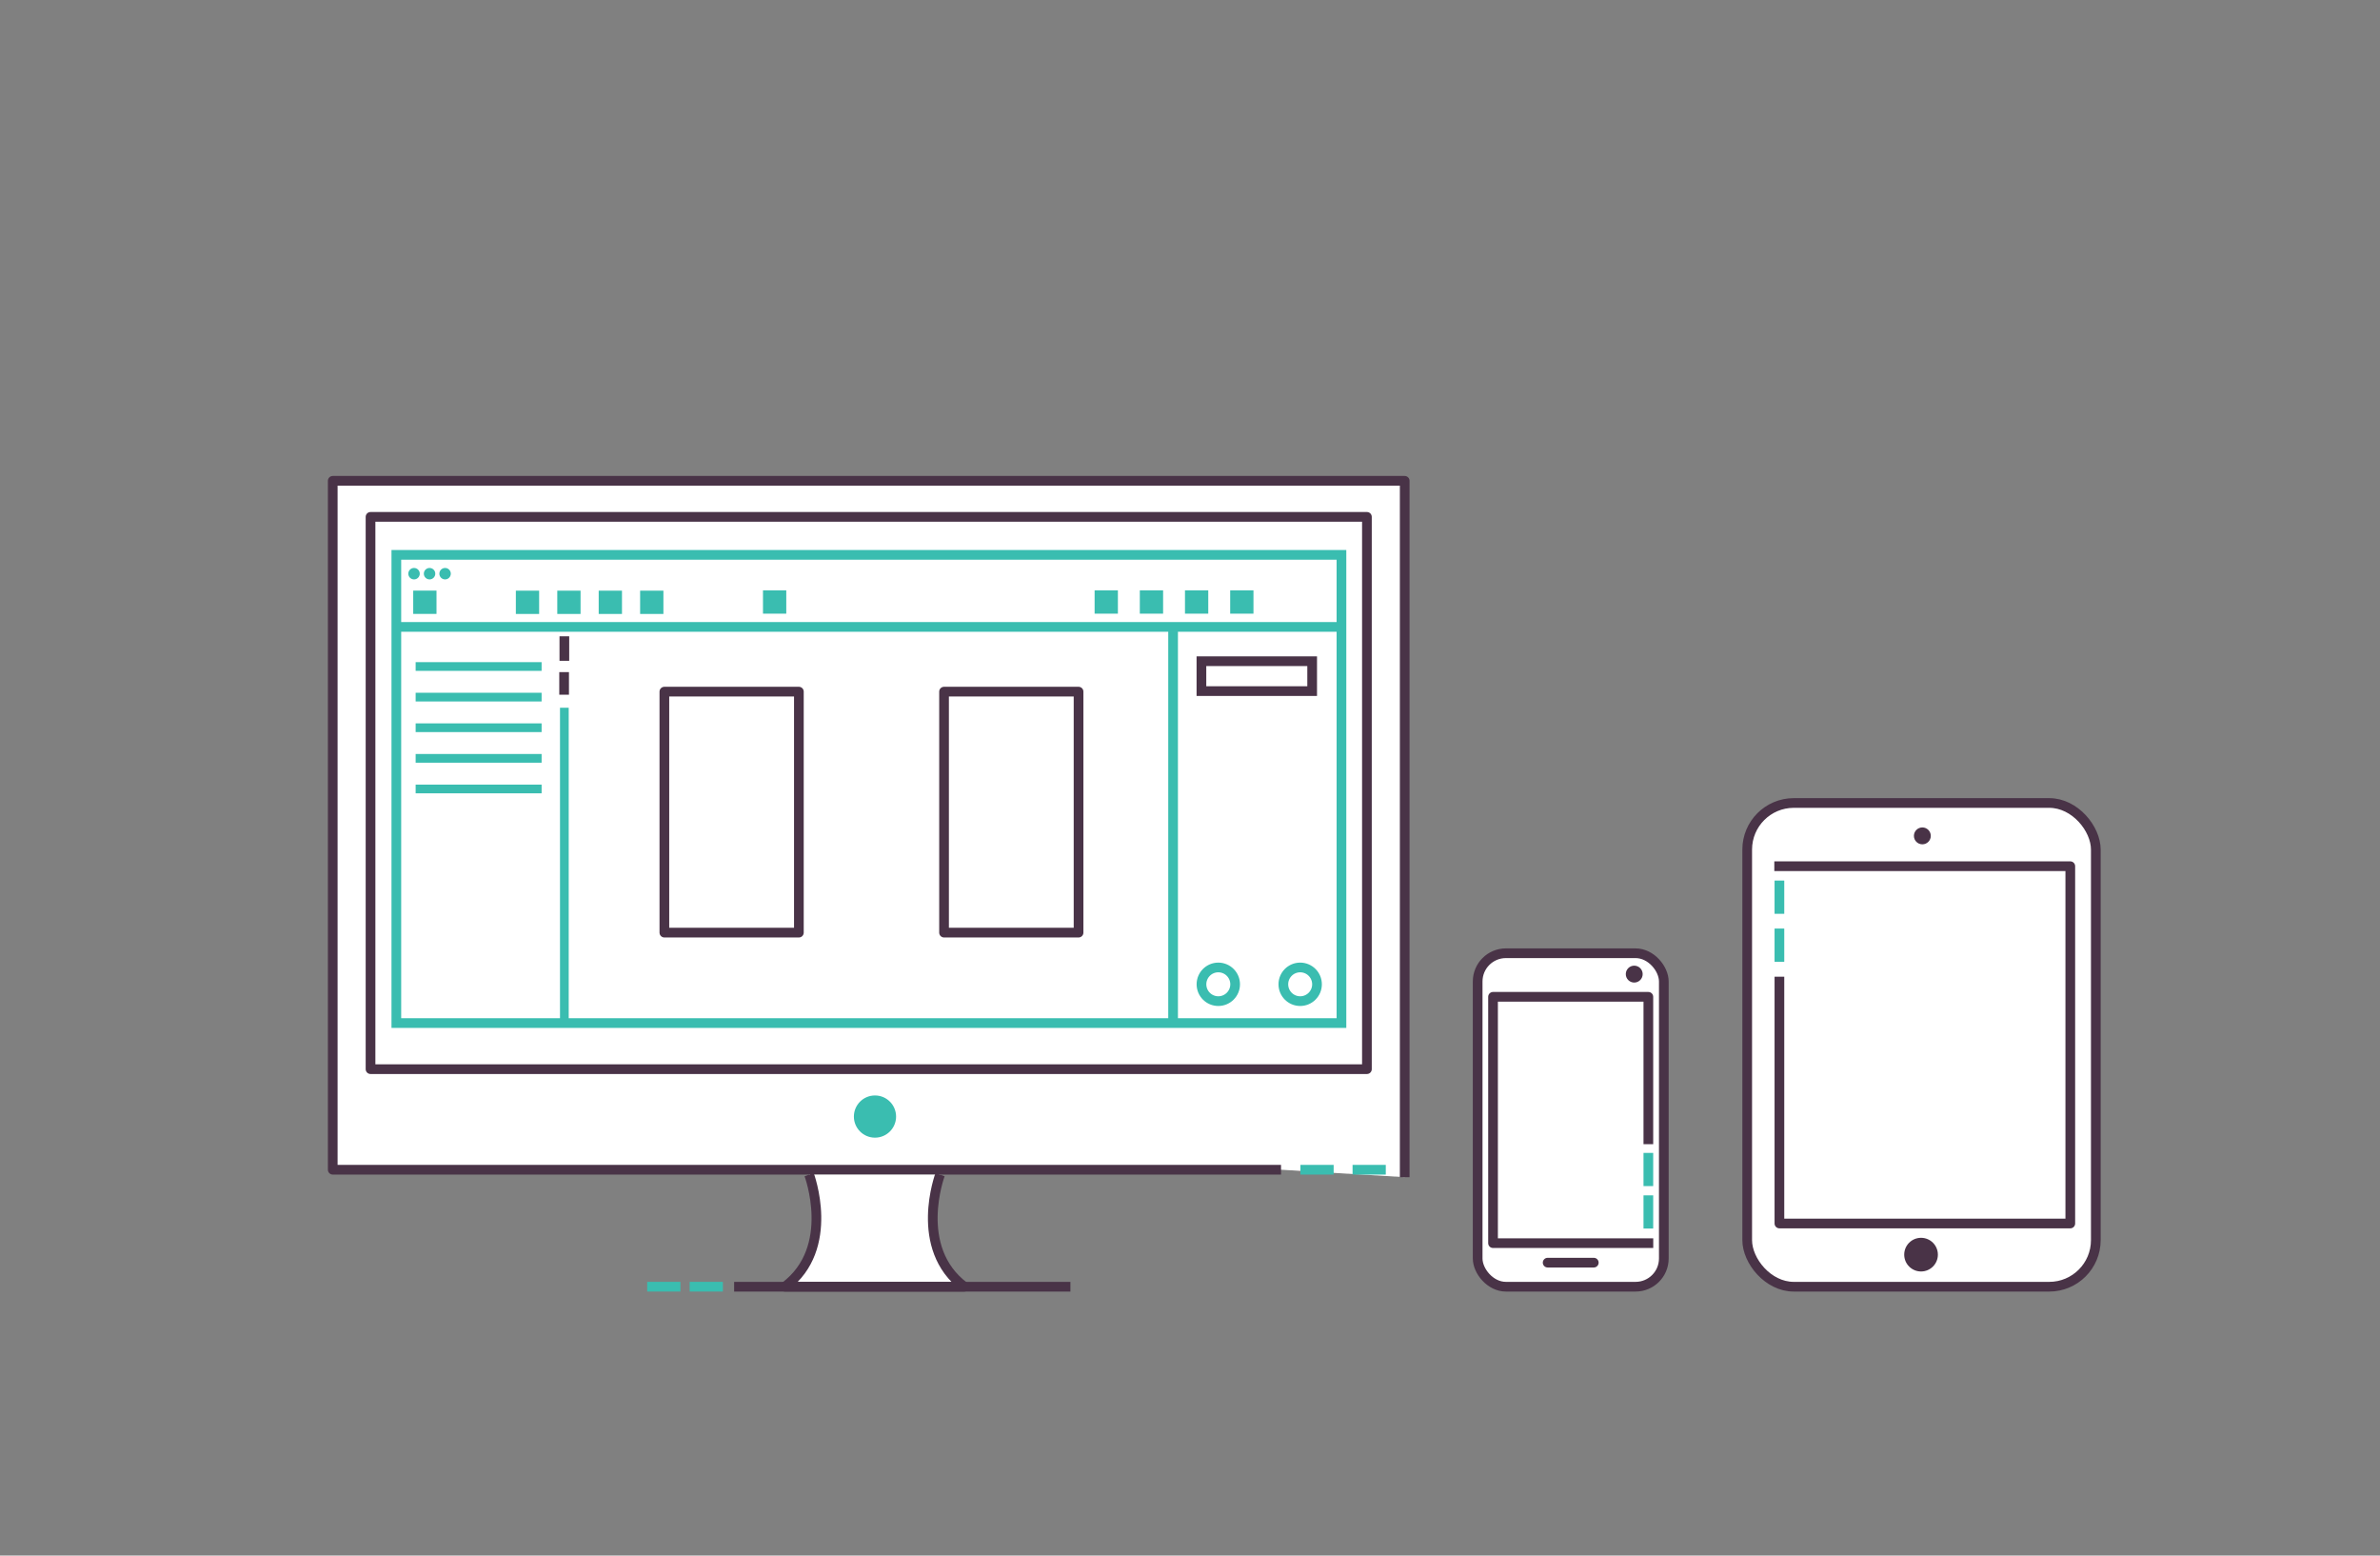 <svg xmlns="http://www.w3.org/2000/svg" viewBox="0 0 490.67 320.61"><rect x="0" y="0" width="490.67" height="320.61" fill="#808080" stroke="none"/><title>ui-design-icon</title><polyline points="264.1 241.09 68.6 241.09 68.6 99.1 289.6 99.1 289.6 242.62" style="fill:#fff;stroke:#493347;stroke-linejoin:round;stroke-width:2px"/><line x1="274.95" y1="241.09" x2="268.1" y2="241.09" style="fill:none;stroke:#3abdb0;stroke-miterlimit:10;stroke-width:2px"/><line x1="285.7" y1="241.09" x2="278.85" y2="241.09" style="fill:none;stroke:#3abdb0;stroke-miterlimit:10;stroke-width:2px"/><rect x="76.39" y="106.53" width="205.42" height="113.83" style="fill:#fff;stroke:#493347;stroke-linejoin:round;stroke-width:2px"/><path d="M166.81,242.09s5.67,15.11-5,23.11h37c-10.67-8-5-23.11-5-23.11" style="fill:#fff;stroke:#493347;stroke-linejoin:round;stroke-width:2px"/><line x1="151.35" y1="265.2" x2="220.68" y2="265.2" style="fill:#fff;stroke:#493347;stroke-linejoin:round;stroke-width:2px"/><line x1="140.28" y1="265.2" x2="133.43" y2="265.2" style="fill:none;stroke:#3abdb0;stroke-miterlimit:10;stroke-width:2px"/><line x1="149.03" y1="265.2" x2="142.18" y2="265.2" style="fill:none;stroke:#3abdb0;stroke-miterlimit:10;stroke-width:2px"/><circle cx="180.39" cy="230.13" r="4.35" style="fill:#3abdb0"/><circle cx="251.17" cy="202.87" r="3.47" style="fill:none;stroke:#3abdb0;stroke-miterlimit:10;stroke-width:2px"/><circle cx="268.05" cy="202.87" r="3.47" style="fill:none;stroke:#3abdb0;stroke-miterlimit:10;stroke-width:2px"/><rect x="81.71" y="114.36" width="194.85" height="96.5" style="fill:none;stroke:#3abdb0;stroke-miterlimit:10;stroke-width:2px"/><circle cx="85.36" cy="118.24" r="1.18" style="fill:#3abdb0"/><circle cx="91.76" cy="118.24" r="1.18" style="fill:#3abdb0"/><circle cx="88.56" cy="118.24" r="1.18" style="fill:#3abdb0"/><line x1="81.71" y1="129.21" x2="275.75" y2="129.21" style="fill:none;stroke:#3abdb0;stroke-miterlimit:10;stroke-width:2px"/><line x1="116.35" y1="145.87" x2="116.35" y2="210.87" style="fill:none;stroke:#3abdb0;stroke-miterlimit:10;stroke-width:1.795px"/><line x1="241.85" y1="130.13" x2="241.85" y2="210.87" style="fill:none;stroke:#3abdb0;stroke-miterlimit:10;stroke-width:2px"/><rect x="85.19" y="121.73" width="4.8" height="4.8" style="fill:#3abdb0"/><rect x="106.35" y="121.74" width="4.8" height="4.8" style="fill:#3abdb0"/><rect x="114.89" y="121.74" width="4.8" height="4.8" style="fill:#3abdb0"/><rect x="123.43" y="121.74" width="4.8" height="4.8" style="fill:#3abdb0"/><rect x="131.97" y="121.74" width="4.8" height="4.8" style="fill:#3abdb0"/><rect x="157.3" y="121.68" width="4.8" height="4.8" style="fill:#3abdb0"/><rect x="225.67" y="121.68" width="4.8" height="4.8" style="fill:#3abdb0"/><rect x="234.99" y="121.68" width="4.8" height="4.8" style="fill:#3abdb0"/><rect x="244.3" y="121.68" width="4.8" height="4.8" style="fill:#3abdb0"/><rect x="253.62" y="121.68" width="4.8" height="4.8" style="fill:#3abdb0"/><rect x="136.97" y="142.55" width="27.73" height="49.67" style="fill:#fff;stroke:#493347;stroke-linejoin:round;stroke-width:2px"/><rect x="194.63" y="142.55" width="27.73" height="49.67" style="fill:#fff;stroke:#493347;stroke-linejoin:round;stroke-width:2px"/><line x1="85.69" y1="137.37" x2="111.66" y2="137.37" style="fill:none;stroke:#3abdb0;stroke-miterlimit:10;stroke-width:1.795px"/><line x1="85.69" y1="143.68" x2="111.66" y2="143.68" style="fill:none;stroke:#3abdb0;stroke-miterlimit:10;stroke-width:1.795px"/><line x1="85.69" y1="149.99" x2="111.66" y2="149.99" style="fill:none;stroke:#3abdb0;stroke-miterlimit:10;stroke-width:1.795px"/><line x1="85.69" y1="156.3" x2="111.66" y2="156.3" style="fill:none;stroke:#3abdb0;stroke-miterlimit:10;stroke-width:1.795px"/><line x1="85.69" y1="162.61" x2="111.66" y2="162.61" style="fill:none;stroke:#3abdb0;stroke-miterlimit:10;stroke-width:1.795px"/><rect x="247.69" y="136.28" width="22.83" height="6.16" style="fill:#fff;stroke:#493347;stroke-miterlimit:10;stroke-width:2px"/><line x1="116.35" y1="131.15" x2="116.35" y2="136.2" style="fill:#fff;stroke:#493347;stroke-linejoin:round;stroke-width:2px"/><line x1="116.3" y1="138.53" x2="116.3" y2="143.18" style="fill:#fff;stroke:#493347;stroke-linejoin:round;stroke-width:2px"/><rect x="304.64" y="196.47" width="38.38" height="68.73" rx="5.82" ry="5.82" style="fill:#fff;stroke:#493347;stroke-linejoin:round;stroke-width:2px"/><circle cx="336.92" cy="200.77" r="1.74" style="fill:#493347"/><polyline points="339.83 235.82 339.83 205.45 307.81 205.45 307.81 256.22 340.84 256.22" style="fill:#fff;stroke:#493347;stroke-linejoin:round;stroke-width:2px"/><line x1="339.83" y1="244.46" x2="339.83" y2="237.62" style="fill:none;stroke:#3abdb0;stroke-miterlimit:10;stroke-width:2px"/><line x1="339.83" y1="253.21" x2="339.83" y2="246.37" style="fill:none;stroke:#3abdb0;stroke-miterlimit:10;stroke-width:2px"/><line x1="319.07" y1="260.24" x2="328.58" y2="260.24" style="fill:#fff;stroke:#493347;stroke-linecap:round;stroke-linejoin:round;stroke-width:2px"/><rect x="360.21" y="165.5" width="71.87" height="99.7" rx="9.6" ry="9.6" style="fill:#fff;stroke:#493347;stroke-linejoin:round;stroke-width:2px"/><circle cx="396.32" cy="172.28" r="1.74" style="fill:#493347"/><circle cx="396.05" cy="258.59" r="3.47" style="fill:#493347"/><polyline points="365.8 178.53 426.82 178.53 426.82 252.17 366.85 252.17 366.85 201.31" style="fill:#fff;stroke:#493347;stroke-linejoin:round;stroke-width:2px"/><line x1="366.85" y1="188.34" x2="366.85" y2="181.49" style="fill:none;stroke:#3abdb0;stroke-miterlimit:10;stroke-width:2px"/><line x1="366.85" y1="198.23" x2="366.85" y2="191.38" style="fill:none;stroke:#3abdb0;stroke-miterlimit:10;stroke-width:2px"/></svg>